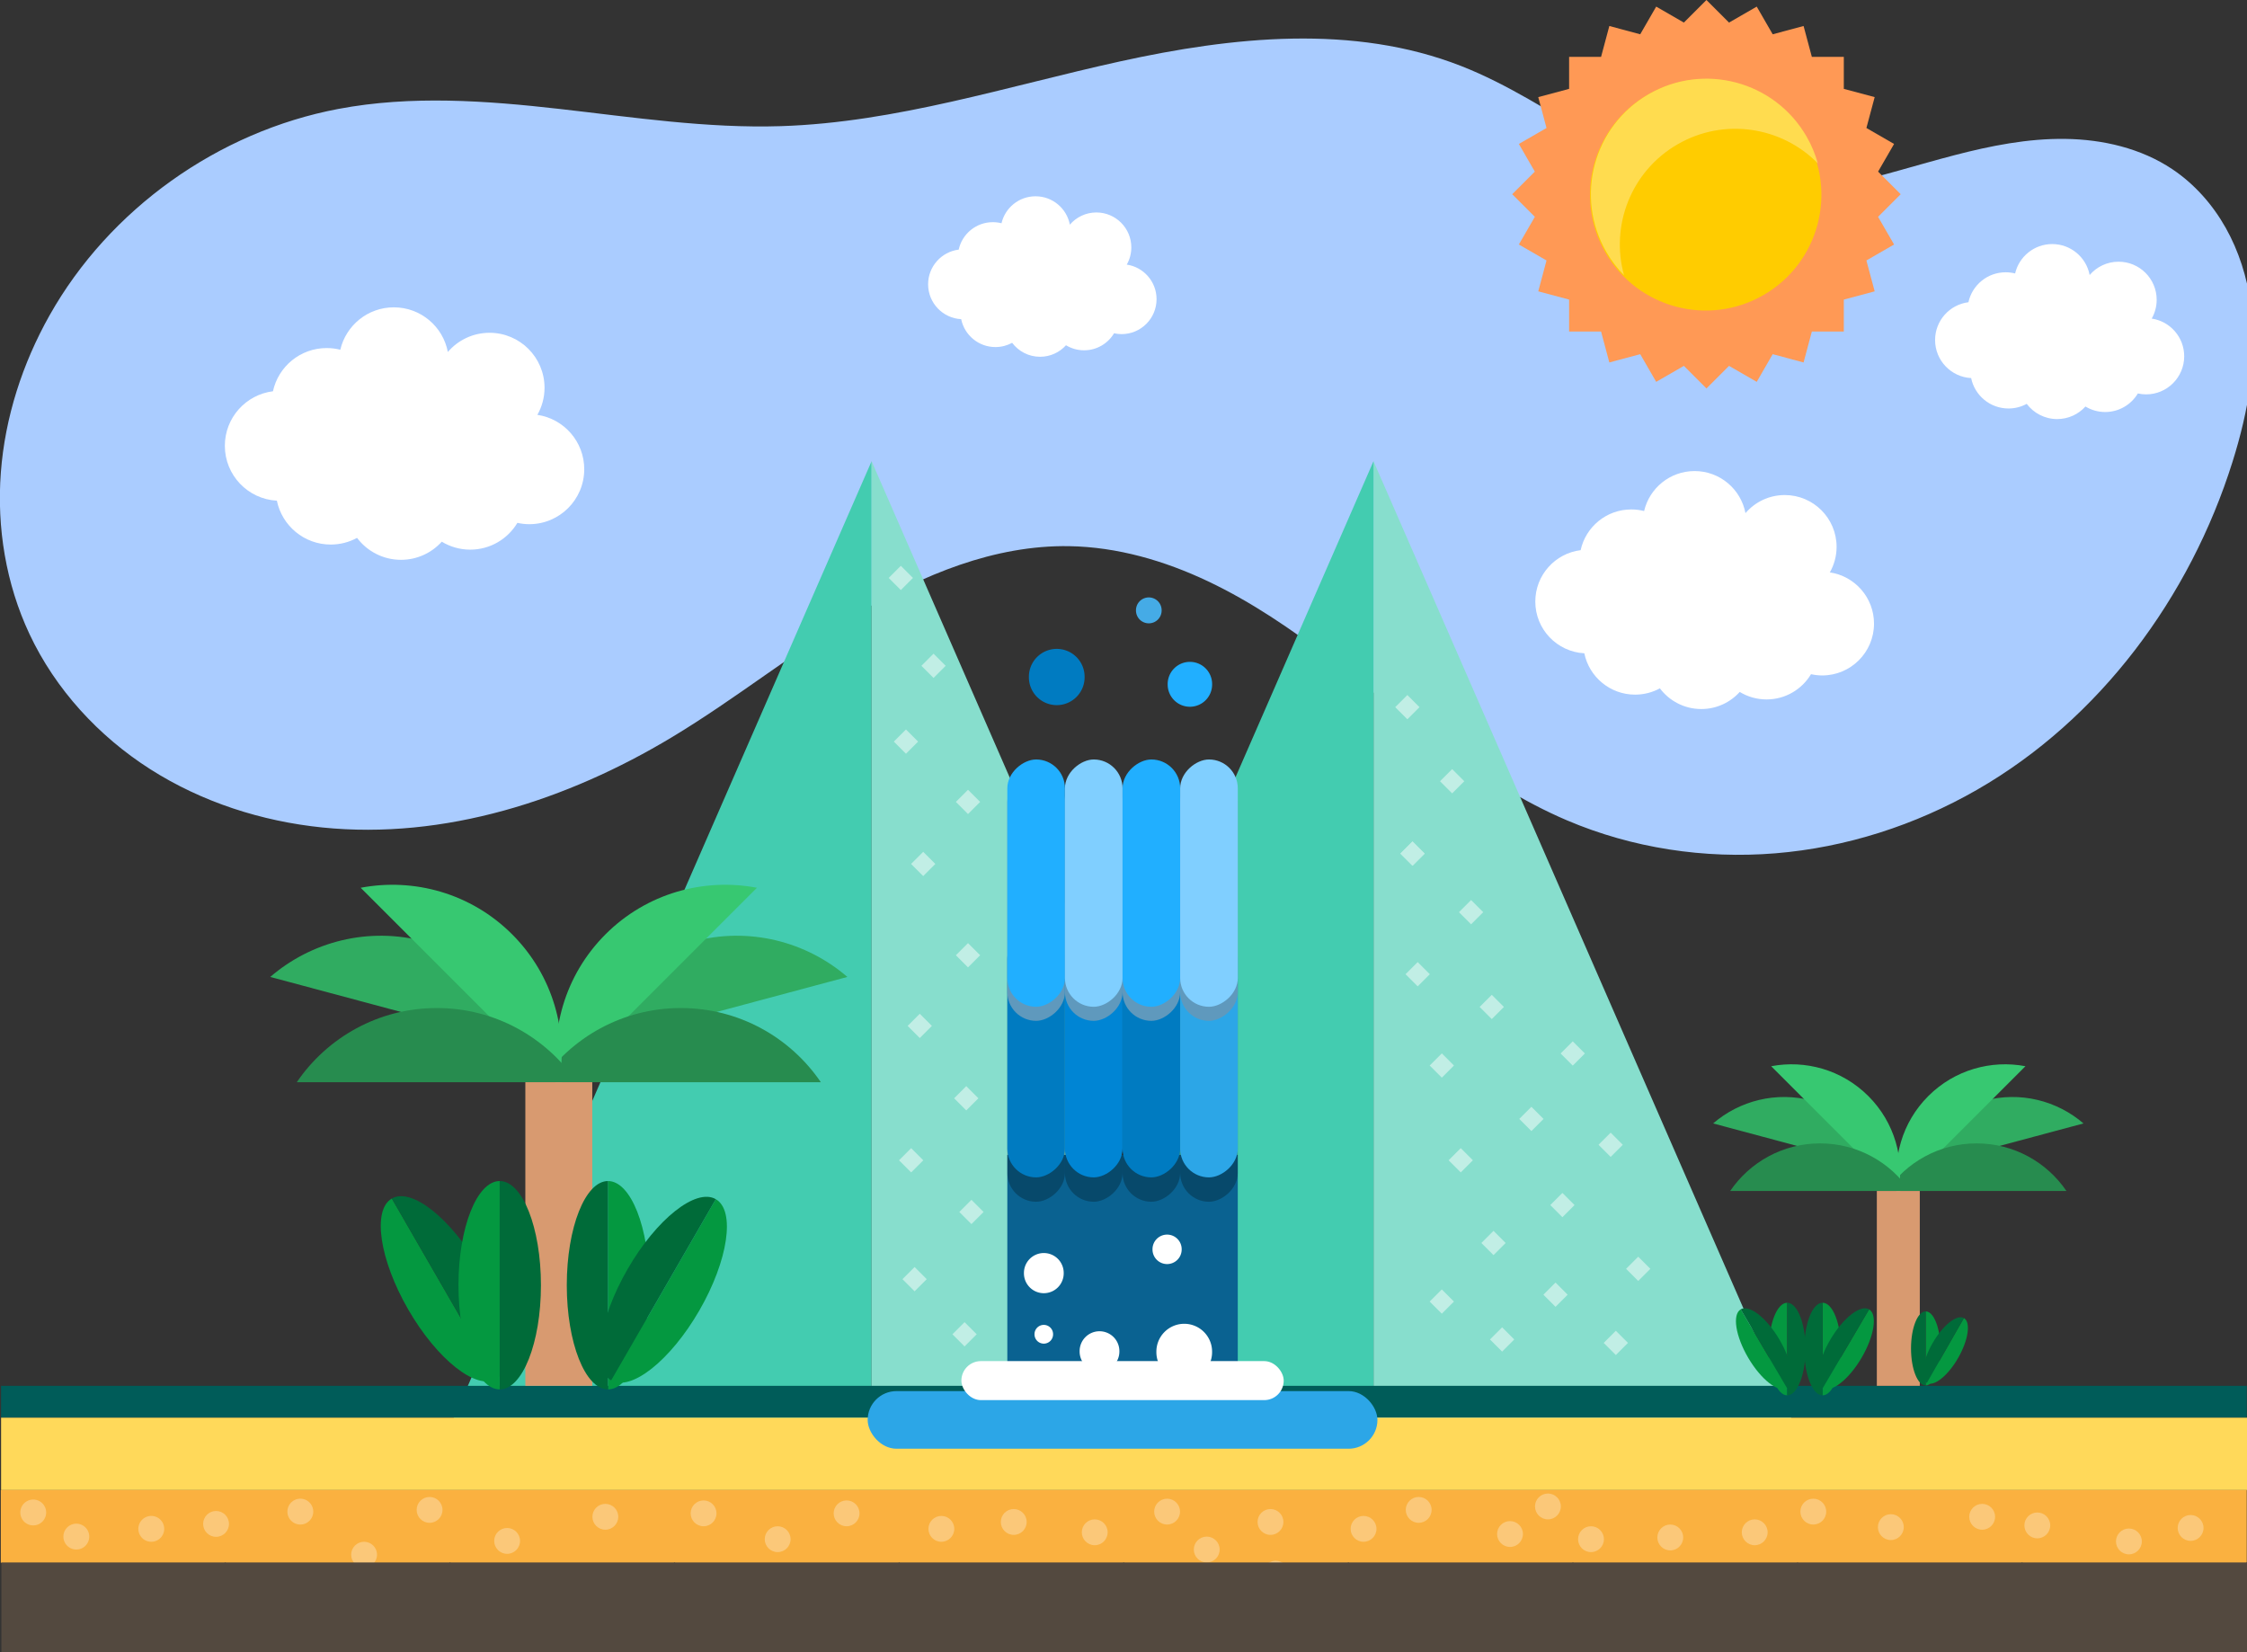 <?xml version="1.0" encoding="UTF-8" standalone="no"?>
<!-- Created with Inkscape (http://www.inkscape.org/) -->

<svg
   xmlns:dc="http://purl.org/dc/elements/1.1/"
   xmlns:cc="http://creativecommons.org/ns#"
   xmlns:rdf="http://www.w3.org/1999/02/22-rdf-syntax-ns#"
   xmlns:svg="http://www.w3.org/2000/svg"
   xmlns="http://www.w3.org/2000/svg"
   xmlns:sodipodi="http://sodipodi.sourceforge.net/DTD/sodipodi-0.dtd"
   xmlns:inkscape="http://www.inkscape.org/namespaces/inkscape"
   width="651.989"
   height="479.358"
   id="svg2"
   version="1.1"
   inkscape:version="0.48.5 r10040"
   sodipodi:docname="Waterfall.svg">
  <rect width="100%" height="100%" fill="#333333" stroke="none"/>
  <defs
     id="defs4">
    <inkscape:path-effect
       effect="spiro"
       id="path-effect3975"
       is_visible="true" />
    <inkscape:path-effect
       effect="spiro"
       id="path-effect3971"
       is_visible="true" />
    <inkscape:path-effect
       effect="spiro"
       id="path-effect3967"
       is_visible="true" />
    <inkscape:path-effect
       effect="spiro"
       id="path-effect3963"
       is_visible="true" />
    <inkscape:path-effect
       effect="spiro"
       id="path-effect3959"
       is_visible="true" />
    <inkscape:path-effect
       effect="spiro"
       id="path-effect3187"
       is_visible="true" />
    <inkscape:path-effect
       effect="spiro"
       id="path-effect3177"
       is_visible="true" />
    <inkscape:path-effect
       effect="spiro"
       id="path-effect3173"
       is_visible="true" />
    <inkscape:path-effect
       effect="spiro"
       id="path-effect3169"
       is_visible="true" />
    <inkscape:path-effect
       effect="spiro"
       id="path-effect4765"
       is_visible="true" />
    <inkscape:path-effect
       effect="spiro"
       id="path-effect4253"
       is_visible="true" />
  </defs>
  <sodipodi:namedview
     id="base"
     pagecolor="#ffffff"
     bordercolor="#666666"
     borderopacity="1.0"
     inkscape:pageopacity="0.0"
     inkscape:pageshadow="2"
     inkscape:zoom="1"
     inkscape:cx="327.80032"
     inkscape:cy="202.06358"
     inkscape:document-units="px"
     inkscape:current-layer="layer1"
     showgrid="false"
     inkscape:window-width="1920"
     inkscape:window-height="1017"
     inkscape:window-x="-8"
     inkscape:window-y="-8"
     inkscape:window-maximized="1"
     showborder="true"
     inkscape:snap-bbox="true"
     inkscape:bbox-nodes="true"
     inkscape:snap-global="false"
     inkscape:bbox-paths="true"
     inkscape:snap-center="true"
     fit-margin-top="0"
     fit-margin-left="0"
     fit-margin-right="0"
     fit-margin-bottom="0" />
  <g
     inkscape:label="Layer 1"
     inkscape:groupmode="layer"
     id="layer1"
     transform="translate(378.145,-99.004)">
    <path
       style="fill:#aaccff;stroke:none"
       d="m -279.981,130.611 c 21.119,-3.993 42.873,-2.415 64.23,0.005 21.357,2.42 42.739,5.674 64.221,4.989 33.437,-1.067 65.728,-11.603 98.401,-18.787 32.674,-7.184 67.709,-10.869 98.869,1.307 13.607,5.317 25.892,13.448 38.534,20.766 12.643,7.319 26.054,13.972 40.54,15.858 21.622,2.815 42.958,-5.193 64.058,-10.691 10.55,-2.749 21.357,-4.9 32.258,-4.751 10.901,0.149 21.973,2.723 31.036,8.784 6.45,4.313 11.723,10.293 15.522,17.058 3.8,6.765 6.148,14.3 7.238,21.982 2.18,15.364 -0.634,31.056 -5.281,45.862 -12.336,39.299 -38.488,74.719 -74.215,95.217 -17.864,10.249 -37.936,16.721 -58.463,18.394 -20.527,1.673 -41.484,-1.494 -60.431,-9.565 -25.659,-10.93 -46.664,-30.184 -68.884,-47.04 -11.11,-8.428 -22.688,-16.355 -35.288,-22.328 -12.601,-5.973 -26.304,-9.959 -40.247,-10.192 -21.668,-0.361 -42.557,8.304 -61.152,19.433 -18.595,11.129 -35.562,24.81 -54.127,35.988 -30.437,18.326 -66.067,29.799 -101.413,26.209 -17.673,-1.795 -35.044,-7.384 -50.017,-16.943 -14.973,-9.559 -27.475,-23.149 -35.02,-39.231 -6.807,-14.51 -9.496,-30.845 -8.288,-46.828 1.207,-15.982 6.255,-31.597 14.115,-45.565 17.386,-30.898 48.966,-53.343 83.802,-59.93"
       id="path4251"
       inkscape:path-effect="#path-effect4253"
       inkscape:original-d="m -279.9806,130.61082 c 41.04814,-12.29298 71.57942,4.9942 128.45102,4.9942 61.203246,0 137.206899,-34.64077 197.270699,-17.47969 29.64778,8.4708 51.968046,25.78142 79.074751,36.6241 40.48891,16.19556 89.23469,-32.07045 127.35197,-6.65893 90.85318,60.56879 6.58757,61.68029 17.47969,84.90131 48.31678,103.00705 -136.50734,109.6061 -193.108876,104.04573 -43.406179,-4.8229 -95.851847,-68.13192 -144.41951,-79.55962 -36.893924,-8.68092 -85.465134,40.51427 -115.278624,55.42101 -46.52933,23.26468 -145.60347,0.66969 -186.44994,-29.96517 -76.33903,-57.25426 -0.0559,-68.86283 5.82656,-92.3926 8.44215,-33.76858 50.90369,-50.07797 83.80226,-59.93034 z"
       inkscape:connector-curvature="0"
       sodipodi:nodetypes="sssssscsssss"
       inkscape:export-filename="C:\Users\Brayan\Desktop\asdf.png"
       inkscape:export-xdpi="176.19"
       inkscape:export-ydpi="176.19" />
    <path
       id="path4782"
       d="m -125.24,232.817 0,278.313 -121.525,0 121.525,-278.313 z"
       style="fill:#43ccb0;fill-opacity:1;stroke:none"
       inkscape:connector-curvature="0"
       inkscape:export-filename="C:\Users\Brayan\Desktop\asdf.png"
       inkscape:export-xdpi="176.19"
       inkscape:export-ydpi="176.19" />
    <path
       id="path4784"
       d="m -125.248,232.812 66.344,151.938 0,126.375 -66.344,0 0,-278.312 z"
       style="fill:#87decd;fill-opacity:1;stroke:none"
       inkscape:connector-curvature="0"
       inkscape:export-filename="C:\Users\Brayan\Desktop\asdf.png"
       inkscape:export-xdpi="176.19"
       inkscape:export-ydpi="176.19" />
    <g
       id="g4822"
       inkscape:export-filename="C:\Users\Brayan\Desktop\asdf.png"
       inkscape:export-xdpi="176.19"
       inkscape:export-ydpi="176.19">
      <path
         id="path4175"
         d="m 20.389,232.817 0,278.313 121.525,0 -121.525,-278.313 z"
         style="fill:#87decd;fill-opacity:1;stroke:none"
         inkscape:connector-curvature="0" />
      <path
         id="path4730"
         d="m 20.397,232.812 -66.344,151.938 0,126.375 66.344,0 0,-278.312 z"
         style="fill:#43ccb0;fill-opacity:1;stroke:none"
         inkscape:connector-curvature="0" />
    </g>
    <rect
       style="fill:#005c59;fill-opacity:1;stroke:none"
       id="rect3903"
       width="651.607"
       height="9.25"
       x="-377.832"
       y="501.112"
       inkscape:export-filename="C:\Users\Brayan\Desktop\asdf.png"
       inkscape:export-xdpi="176.19"
       inkscape:export-ydpi="176.19" />
    <rect
       style="fill:#ffd95a;fill-opacity:1;stroke:none"
       id="rect3764"
       width="651.96"
       height="21"
       x="-377.832"
       y="510.362"
       inkscape:export-filename="C:\Users\Brayan\Desktop\asdf.png"
       inkscape:export-xdpi="176.19"
       inkscape:export-ydpi="176.19" />
    <rect
       style="fill:#0a6291;fill-opacity:1;stroke:none"
       id="rect3822"
       width="66.87"
       height="74.965"
       x="-85.86"
       y="434.104"
       inkscape:export-filename="C:\Users\Brayan\Desktop\asdf.png"
       inkscape:export-xdpi="176"
       inkscape:export-ydpi="176" />
    <rect
       style="fill:#2ca6e7;fill-opacity:1;stroke:none"
       id="rect3792"
       width="147.913"
       height="16.717"
       x="-126.382"
       y="502.645"
       ry="8.359"
       inkscape:export-filename="C:\Users\Brayan\Desktop\asdf.png"
       inkscape:export-xdpi="176"
       inkscape:export-ydpi="176" />
    <rect
       transform="matrix(0,1,-1,0,0,0)"
       style="opacity:0.261;fill:#000000;fill-opacity:1;stroke:none"
       id="rect3826"
       width="71.757"
       height="16.717"
       x="375.947"
       y="69.143"
       ry="8.359"
       inkscape:export-filename="C:\Users\Brayan\Desktop\asdf.png"
       inkscape:export-xdpi="176"
       inkscape:export-ydpi="176" />
    <rect
       ry="8.359"
       y="52.426"
       x="375.947"
       height="16.717"
       width="71.757"
       id="rect3828"
       style="opacity:0.261;fill:#000000;fill-opacity:1;stroke:none"
       transform="matrix(0,1,-1,0,0,0)"
       inkscape:export-filename="C:\Users\Brayan\Desktop\asdf.png"
       inkscape:export-xdpi="176"
       inkscape:export-ydpi="176" />
    <rect
       transform="matrix(0,1,-1,0,0,0)"
       style="opacity:0.261;fill:#000000;fill-opacity:1;stroke:none"
       id="rect3830"
       width="71.757"
       height="16.717"
       x="375.947"
       y="35.708"
       ry="8.359"
       inkscape:export-filename="C:\Users\Brayan\Desktop\asdf.png"
       inkscape:export-xdpi="176"
       inkscape:export-ydpi="176" />
    <rect
       ry="8.359"
       y="18.991"
       x="375.947"
       height="16.717"
       width="71.757"
       id="rect3832"
       style="opacity:0.261;fill:#000000;fill-opacity:1;stroke:none"
       transform="matrix(0,1,-1,0,0,0)"
       inkscape:export-filename="C:\Users\Brayan\Desktop\asdf.png"
       inkscape:export-xdpi="176"
       inkscape:export-ydpi="176" />
    <rect
       ry="8.359"
       y="69.143"
       x="368.875"
       height="16.717"
       width="71.757"
       id="rect3794"
       style="fill:#007bc1;fill-opacity:1;stroke:none"
       transform="matrix(0,1,-1,0,0,0)"
       inkscape:export-filename="C:\Users\Brayan\Desktop\asdf.png"
       inkscape:export-xdpi="176"
       inkscape:export-ydpi="176" />
    <rect
       transform="matrix(0,1,-1,0,0,0)"
       style="fill:#0085d4;fill-opacity:1;stroke:none"
       id="rect3796"
       width="71.757"
       height="16.717"
       x="368.875"
       y="52.426"
       ry="8.359"
       inkscape:export-filename="C:\Users\Brayan\Desktop\asdf.png"
       inkscape:export-xdpi="176"
       inkscape:export-ydpi="176" />
    <rect
       ry="8.359"
       y="35.708"
       x="368.875"
       height="16.717"
       width="71.757"
       id="rect3798"
       style="fill:#007bc1;fill-opacity:1;stroke:none"
       transform="matrix(0,1,-1,0,0,0)"
       inkscape:export-filename="C:\Users\Brayan\Desktop\asdf.png"
       inkscape:export-xdpi="176"
       inkscape:export-ydpi="176" />
    <rect
       transform="matrix(0,1,-1,0,0,0)"
       style="fill:#2ca6e7;fill-opacity:1;stroke:none"
       id="rect3800"
       width="71.757"
       height="16.717"
       x="368.875"
       y="18.991"
       ry="8.359"
       inkscape:export-filename="C:\Users\Brayan\Desktop\asdf.png"
       inkscape:export-xdpi="176"
       inkscape:export-ydpi="176" />
    <rect
       ry="8.359"
       y="69.143"
       x="323.453"
       height="16.717"
       width="71.757"
       id="rect3842"
       style="fill:#5f99bd;fill-opacity:1;stroke:none"
       transform="matrix(0,1,-1,0,0,0)"
       inkscape:export-filename="C:\Users\Brayan\Desktop\asdf.png"
       inkscape:export-xdpi="176"
       inkscape:export-ydpi="176" />
    <rect
       transform="matrix(0,1,-1,0,0,0)"
       style="fill:#5f99bd;fill-opacity:1;stroke:none"
       id="rect3844"
       width="71.757"
       height="16.717"
       x="323.453"
       y="52.426"
       ry="8.359"
       inkscape:export-filename="C:\Users\Brayan\Desktop\asdf.png"
       inkscape:export-xdpi="176"
       inkscape:export-ydpi="176" />
    <rect
       ry="8.359"
       y="35.708"
       x="323.453"
       height="16.717"
       width="71.757"
       id="rect3846"
       style="fill:#5f99bd;fill-opacity:1;stroke:none"
       transform="matrix(0,1,-1,0,0,0)"
       inkscape:export-filename="C:\Users\Brayan\Desktop\asdf.png"
       inkscape:export-xdpi="176"
       inkscape:export-ydpi="176" />
    <rect
       transform="matrix(0,1,-1,0,0,0)"
       style="fill:#5f99bd;fill-opacity:1;stroke:none"
       id="rect3848"
       width="71.757"
       height="16.717"
       x="323.453"
       y="18.991"
       ry="8.359"
       inkscape:export-filename="C:\Users\Brayan\Desktop\asdf.png"
       inkscape:export-xdpi="176"
       inkscape:export-ydpi="176" />
    <rect
       transform="matrix(0,1,-1,0,0,0)"
       style="fill:#21afff;fill-opacity:1;stroke:none"
       id="rect3810"
       width="71.757"
       height="16.717"
       x="319.373"
       y="69.143"
       ry="8.359"
       inkscape:export-filename="C:\Users\Brayan\Desktop\asdf.png"
       inkscape:export-xdpi="176"
       inkscape:export-ydpi="176" />
    <rect
       ry="8.359"
       y="52.426"
       x="319.373"
       height="16.717"
       width="71.757"
       id="rect3812"
       style="fill:#80cfff;fill-opacity:1;stroke:none"
       transform="matrix(0,1,-1,0,0,0)"
       inkscape:export-filename="C:\Users\Brayan\Desktop\asdf.png"
       inkscape:export-xdpi="176"
       inkscape:export-ydpi="176" />
    <rect
       transform="matrix(0,1,-1,0,0,0)"
       style="fill:#21afff;fill-opacity:1;stroke:none"
       id="rect3814"
       width="71.757"
       height="16.717"
       x="319.373"
       y="35.708"
       ry="8.359"
       inkscape:export-filename="C:\Users\Brayan\Desktop\asdf.png"
       inkscape:export-xdpi="176"
       inkscape:export-ydpi="176" />
    <rect
       ry="8.359"
       y="18.991"
       x="319.373"
       height="16.717"
       width="71.757"
       id="rect3816"
       style="fill:#80cfff;fill-opacity:1;stroke:none"
       transform="matrix(0,1,-1,0,0,0)"
       inkscape:export-filename="C:\Users\Brayan\Desktop\asdf.png"
       inkscape:export-xdpi="176"
       inkscape:export-ydpi="176" />
    <rect
       y="493.941"
       x="-99.188"
       height="11.321"
       width="93.524"
       id="rect3850"
       style="fill:#ffffff;fill-opacity:1;stroke:none"
       ry="5.66"
       inkscape:export-filename="C:\Users\Brayan\Desktop\asdf.png"
       inkscape:export-xdpi="176"
       inkscape:export-ydpi="176" />
    <path
       sodipodi:type="arc"
       style="fill:#ffffff;fill-opacity:1;stroke:none"
       id="path3854"
       sodipodi:cx="-78.488853"
       sodipodi:cy="416.67319"
       sodipodi:rx="10.606602"
       sodipodi:ry="10.606602"
       d="m -67.882,416.673 a 10.607,10.607 0 1 1 -21.213,0 10.607,10.607 0 1 1 21.213,0 z"
       transform="matrix(0.544,0,0,0.544,-32.571,241.74)"
       inkscape:export-filename="C:\Users\Brayan\Desktop\asdf.png"
       inkscape:export-xdpi="176"
       inkscape:export-ydpi="176" />
    <path
       d="m -67.882,416.673 a 10.607,10.607 0 1 1 -21.213,0 10.607,10.607 0 1 1 21.213,0 z"
       sodipodi:ry="10.606602"
       sodipodi:rx="10.606602"
       sodipodi:cy="416.67319"
       sodipodi:cx="-78.488853"
       id="path3856"
       style="fill:#ffffff;fill-opacity:1;stroke:none"
       sodipodi:type="arc"
       transform="matrix(0.399,0,0,0.399,-8.184,295.258)"
       inkscape:export-filename="C:\Users\Brayan\Desktop\asdf.png"
       inkscape:export-xdpi="176"
       inkscape:export-ydpi="176" />
    <path
       d="m -67.882,416.673 a 10.607,10.607 0 1 1 -21.213,0 10.607,10.607 0 1 1 21.213,0 z"
       sodipodi:ry="10.606602"
       sodipodi:rx="10.606602"
       sodipodi:cy="416.67319"
       sodipodi:cx="-78.488853"
       id="path3858"
       style="fill:#ffffff;fill-opacity:1;stroke:none"
       sodipodi:type="arc"
       transform="matrix(0.254,0,0,0.254,-55.342,380.318)"
       inkscape:export-filename="C:\Users\Brayan\Desktop\asdf.png"
       inkscape:export-xdpi="176"
       inkscape:export-ydpi="176" />
    <path
       d="m -67.882,416.673 a 10.607,10.607 0 1 1 -21.213,0 10.607,10.607 0 1 1 21.213,0 z"
       sodipodi:ry="10.606602"
       sodipodi:rx="10.606602"
       sodipodi:cy="416.67319"
       sodipodi:cx="-78.488853"
       id="path3860"
       style="fill:#ffffff;fill-opacity:1;stroke:none"
       sodipodi:type="arc"
       transform="matrix(0.544,0,0,0.544,-16.415,264.434)"
       inkscape:export-filename="C:\Users\Brayan\Desktop\asdf.png"
       inkscape:export-xdpi="176"
       inkscape:export-ydpi="176" />
    <path
       transform="matrix(0.762,0,0,0.762,25.28,173.77)"
       sodipodi:type="arc"
       style="fill:#ffffff;fill-opacity:1;stroke:none"
       id="path3862"
       sodipodi:cx="-78.488853"
       sodipodi:cy="416.67319"
       sodipodi:rx="10.606602"
       sodipodi:ry="10.606602"
       d="m -67.882,416.673 a 10.607,10.607 0 1 1 -21.213,0 10.607,10.607 0 1 1 21.213,0 z"
       inkscape:export-filename="C:\Users\Brayan\Desktop\asdf.png"
       inkscape:export-xdpi="176"
       inkscape:export-ydpi="176" />
    <path
       d="m -67.882,416.673 a 10.607,10.607 0 1 1 -21.213,0 10.607,10.607 0 1 1 21.213,0 z"
       sodipodi:ry="10.606602"
       sodipodi:rx="10.606602"
       sodipodi:cy="416.67319"
       sodipodi:cx="-78.488853"
       id="path3864"
       style="fill:#007bc1;fill-opacity:1;stroke:none"
       sodipodi:type="arc"
       transform="matrix(0.762,0,0,0.762,-11.71,-22.06)"
       inkscape:export-filename="C:\Users\Brayan\Desktop\asdf.png"
       inkscape:export-xdpi="176"
       inkscape:export-ydpi="176" />
    <path
       transform="matrix(0.351,0,0,0.351,-17.258,129.858)"
       sodipodi:type="arc"
       style="fill:#46b2f1;fill-opacity:0.941;stroke:none"
       id="path3866"
       sodipodi:cx="-78.488853"
       sodipodi:cy="416.67319"
       sodipodi:rx="10.606602"
       sodipodi:ry="10.606602"
       d="m -67.882,416.673 a 10.607,10.607 0 1 1 -21.213,0 10.607,10.607 0 1 1 21.213,0 z"
       inkscape:export-filename="C:\Users\Brayan\Desktop\asdf.png"
       inkscape:export-xdpi="176"
       inkscape:export-ydpi="176" />
    <path
       transform="matrix(0.608,0,0,0.608,14.836,44.225)"
       sodipodi:type="arc"
       style="fill:#21afff;fill-opacity:1;stroke:none"
       id="path3868"
       sodipodi:cx="-78.488853"
       sodipodi:cy="416.67319"
       sodipodi:rx="10.606602"
       sodipodi:ry="10.606602"
       d="m -67.882,416.673 a 10.607,10.607 0 1 1 -21.213,0 10.607,10.607 0 1 1 21.213,0 z"
       inkscape:export-filename="C:\Users\Brayan\Desktop\asdf.png"
       inkscape:export-xdpi="176"
       inkscape:export-ydpi="176" />
    <path
       style="fill:#fab140;fill-opacity:1;stroke:none"
       d="m -377.918,531.375 0,21 32.575,21 32.575,-21 32.614,21 32.575,-21 32.575,21 32.575,-21 32.614,21 32.575,-21 32.575,21 32.575,-21 32.614,21 32.575,-21 32.575,21 32.575,-21 32.614,21 32.575,-21 32.575,21 32.575,-21 32.614,21 32.575,-21 0,-21 -651.7,0 z"
       id="rect3766"
       inkscape:connector-curvature="0"
       inkscape:export-filename="C:\Users\Brayan\Desktop\asdf.png"
       inkscape:export-xdpi="176.19"
       inkscape:export-ydpi="176.19" />
    <path
       sodipodi:type="arc"
       style="fill:#fbc879;fill-opacity:1;stroke:none"
       id="path3908"
       sodipodi:cx="-278"
       sodipodi:cy="538.61218"
       sodipodi:rx="6.25"
       sodipodi:ry="6.25"
       d="m -271.75,538.612 a 6.25,6.25 0 1 1 -12.5,0 6.25,6.25 0 1 1 12.5,0 z"
       transform="matrix(0.6,0,0,0.6,-124.2,214.445)"
       inkscape:export-filename="C:\Users\Brayan\Desktop\asdf.png"
       inkscape:export-xdpi="176.19"
       inkscape:export-ydpi="176.19" />
    <path
       transform="matrix(0.6,0,0,0.6,-105.7,226.945)"
       d="m -271.75,538.612 c 0,3.452 -2.798,6.25 -6.25,6.25 -3.452,0 -6.25,-2.798 -6.25,-6.25 0,-3.452 2.798,-6.25 6.25,-6.25 3.452,0 6.25,2.798 6.25,6.25 z"
       sodipodi:ry="6.25"
       sodipodi:rx="6.25"
       sodipodi:cy="538.61218"
       sodipodi:cx="-278"
       id="path3910"
       style="fill:#fbc879;fill-opacity:1;stroke:none"
       sodipodi:type="arc"
       inkscape:export-filename="C:\Users\Brayan\Desktop\asdf.png"
       inkscape:export-xdpi="176.19"
       inkscape:export-ydpi="176.19" />
    <path
       sodipodi:type="arc"
       style="fill:#fbc879;fill-opacity:1;stroke:none"
       id="path3912"
       sodipodi:cx="-278"
       sodipodi:cy="538.61218"
       sodipodi:rx="6.25"
       sodipodi:ry="6.25"
       d="m -271.75,538.612 c 0,3.452 -2.798,6.25 -6.25,6.25 -3.452,0 -6.25,-2.798 -6.25,-6.25 0,-3.452 2.798,-6.25 6.25,-6.25 3.452,0 6.25,2.798 6.25,6.25 z"
       transform="matrix(0.6,0,0,0.6,-86.7,213.945)"
       inkscape:export-filename="C:\Users\Brayan\Desktop\asdf.png"
       inkscape:export-xdpi="176.19"
       inkscape:export-ydpi="176.19" />
    <path
       transform="matrix(0.6,0,0,0.6,-64.2,222.945)"
       d="m -271.75,538.612 c 0,3.452 -2.798,6.25 -6.25,6.25 -3.452,0 -6.25,-2.798 -6.25,-6.25 0,-3.452 2.798,-6.25 6.25,-6.25 3.452,0 6.25,2.798 6.25,6.25 z"
       sodipodi:ry="6.25"
       sodipodi:rx="6.25"
       sodipodi:cy="538.61218"
       sodipodi:cx="-278"
       id="path3914"
       style="fill:#fbc879;fill-opacity:1;stroke:none"
       sodipodi:type="arc"
       inkscape:export-filename="C:\Users\Brayan\Desktop\asdf.png"
       inkscape:export-xdpi="176.19"
       inkscape:export-ydpi="176.19" />
    <path
       sodipodi:type="arc"
       style="fill:#fbc879;fill-opacity:1;stroke:none"
       id="path3916"
       sodipodi:cx="-278"
       sodipodi:cy="538.61218"
       sodipodi:rx="6.25"
       sodipodi:ry="6.25"
       d="m -271.75,538.612 c 0,3.452 -2.798,6.25 -6.25,6.25 -3.452,0 -6.25,-2.798 -6.25,-6.25 0,-3.452 2.798,-6.25 6.25,-6.25 3.452,0 6.25,2.798 6.25,6.25 z"
       transform="matrix(0.6,0,0,0.6,-35.7,215.945)"
       inkscape:export-filename="C:\Users\Brayan\Desktop\asdf.png"
       inkscape:export-xdpi="176.19"
       inkscape:export-ydpi="176.19" />
    <path
       transform="matrix(0.6,0,0,0.6,-7.2,214.945)"
       d="m -271.75,538.612 c 0,3.452 -2.798,6.25 -6.25,6.25 -3.452,0 -6.25,-2.798 -6.25,-6.25 0,-3.452 2.798,-6.25 6.25,-6.25 3.452,0 6.25,2.798 6.25,6.25 z"
       sodipodi:ry="6.25"
       sodipodi:rx="6.25"
       sodipodi:cy="538.61218"
       sodipodi:cx="-278"
       id="path3922"
       style="fill:#fbc879;fill-opacity:1;stroke:none"
       sodipodi:type="arc"
       inkscape:export-filename="C:\Users\Brayan\Desktop\asdf.png"
       inkscape:export-xdpi="176.19"
       inkscape:export-ydpi="176.19" />
    <path
       sodipodi:type="arc"
       style="fill:#fbc879;fill-opacity:1;stroke:none"
       id="path3924"
       sodipodi:cx="-278"
       sodipodi:cy="538.61218"
       sodipodi:rx="6.25"
       sodipodi:ry="6.25"
       d="m -271.75,538.612 c 0,3.452 -2.798,6.25 -6.25,6.25 -3.452,0 -6.25,-2.798 -6.25,-6.25 0,-3.452 2.798,-6.25 6.25,-6.25 3.452,0 6.25,2.798 6.25,6.25 z"
       transform="matrix(0.6,0,0,0.6,14.3,222.445)"
       inkscape:export-filename="C:\Users\Brayan\Desktop\asdf.png"
       inkscape:export-xdpi="176.19"
       inkscape:export-ydpi="176.19" />
    <path
       transform="matrix(0.6,0,0,0.6,34.3,214.945)"
       d="m -271.75,538.612 c 0,3.452 -2.798,6.25 -6.25,6.25 -3.452,0 -6.25,-2.798 -6.25,-6.25 0,-3.452 2.798,-6.25 6.25,-6.25 3.452,0 6.25,2.798 6.25,6.25 z"
       sodipodi:ry="6.25"
       sodipodi:rx="6.25"
       sodipodi:cy="538.61218"
       sodipodi:cx="-278"
       id="path3926"
       style="fill:#fbc879;fill-opacity:1;stroke:none"
       sodipodi:type="arc"
       inkscape:export-filename="C:\Users\Brayan\Desktop\asdf.png"
       inkscape:export-xdpi="176.19"
       inkscape:export-ydpi="176.19" />
    <path
       sodipodi:type="arc"
       style="fill:#fbc879;fill-opacity:1;stroke:none"
       id="path3928"
       sodipodi:cx="-278"
       sodipodi:cy="538.61218"
       sodipodi:rx="6.25"
       sodipodi:ry="6.25"
       d="m -271.75,538.612 c 0,3.452 -2.798,6.25 -6.25,6.25 -3.452,0 -6.25,-2.798 -6.25,-6.25 0,-3.452 2.798,-6.25 6.25,-6.25 3.452,0 6.25,2.798 6.25,6.25 z"
       transform="matrix(0.6,0,0,0.6,-148.654,218.01)"
       inkscape:export-filename="C:\Users\Brayan\Desktop\asdf.png"
       inkscape:export-xdpi="176.19"
       inkscape:export-ydpi="176.19" />
    <path
       transform="matrix(0.6,0,0,0.6,61.8,219.445)"
       d="m -271.75,538.612 c 0,3.452 -2.798,6.25 -6.25,6.25 -3.452,0 -6.25,-2.798 -6.25,-6.25 0,-3.452 2.798,-6.25 6.25,-6.25 3.452,0 6.25,2.798 6.25,6.25 z"
       sodipodi:ry="6.25"
       sodipodi:rx="6.25"
       sodipodi:cy="538.61218"
       sodipodi:cx="-278"
       id="path3930"
       style="fill:#fbc879;fill-opacity:1;stroke:none"
       sodipodi:type="arc"
       inkscape:export-filename="C:\Users\Brayan\Desktop\asdf.png"
       inkscape:export-xdpi="176.19"
       inkscape:export-ydpi="176.19" />
    <path
       transform="matrix(0.6,0,0,0.6,82.8,217.445)"
       d="m -271.75,538.612 c 0,3.452 -2.798,6.25 -6.25,6.25 -3.452,0 -6.25,-2.798 -6.25,-6.25 0,-3.452 2.798,-6.25 6.25,-6.25 3.452,0 6.25,2.798 6.25,6.25 z"
       sodipodi:ry="6.25"
       sodipodi:rx="6.25"
       sodipodi:cy="538.61218"
       sodipodi:cx="-278"
       id="path3934"
       style="fill:#fbc879;fill-opacity:1;stroke:none"
       sodipodi:type="arc"
       inkscape:export-filename="C:\Users\Brayan\Desktop\asdf.png"
       inkscape:export-xdpi="176.19"
       inkscape:export-ydpi="176.19" />
    <path
       sodipodi:type="arc"
       style="fill:#fbc879;fill-opacity:1;stroke:none"
       id="path3936"
       sodipodi:cx="-278"
       sodipodi:cy="538.61218"
       sodipodi:rx="6.25"
       sodipodi:ry="6.25"
       d="m -271.75,538.612 c 0,3.452 -2.798,6.25 -6.25,6.25 -3.452,0 -6.25,-2.798 -6.25,-6.25 0,-3.452 2.798,-6.25 6.25,-6.25 3.452,0 6.25,2.798 6.25,6.25 z"
       transform="matrix(0.6,0,0,0.6,106.3,220.445)"
       inkscape:export-filename="C:\Users\Brayan\Desktop\asdf.png"
       inkscape:export-xdpi="176.19"
       inkscape:export-ydpi="176.19" />
    <path
       transform="matrix(0.6,0,0,0.6,127.3,214.445)"
       d="m -271.75,538.612 c 0,3.452 -2.798,6.25 -6.25,6.25 -3.452,0 -6.25,-2.798 -6.25,-6.25 0,-3.452 2.798,-6.25 6.25,-6.25 3.452,0 6.25,2.798 6.25,6.25 z"
       sodipodi:ry="6.25"
       sodipodi:rx="6.25"
       sodipodi:cy="538.61218"
       sodipodi:cx="-278"
       id="path3938"
       style="fill:#fbc879;fill-opacity:1;stroke:none"
       sodipodi:type="arc"
       inkscape:export-filename="C:\Users\Brayan\Desktop\asdf.png"
       inkscape:export-xdpi="176.19"
       inkscape:export-ydpi="176.19" />
    <path
       sodipodi:type="arc"
       style="fill:#fbc879;fill-opacity:1;stroke:none"
       id="path3940"
       sodipodi:cx="-278"
       sodipodi:cy="538.61218"
       sodipodi:rx="6.25"
       sodipodi:ry="6.25"
       d="m -271.75,538.612 c 0,3.452 -2.798,6.25 -6.25,6.25 -3.452,0 -6.25,-2.798 -6.25,-6.25 0,-3.452 2.798,-6.25 6.25,-6.25 3.452,0 6.25,2.798 6.25,6.25 z"
       transform="matrix(0.6,0,0,0.6,138.8,225.445)"
       inkscape:export-filename="C:\Users\Brayan\Desktop\asdf.png"
       inkscape:export-xdpi="176.19"
       inkscape:export-ydpi="176.19" />
    <path
       transform="matrix(0.6,0,0,0.6,157.3,217.445)"
       d="m -271.75,538.612 c 0,3.452 -2.798,6.25 -6.25,6.25 -3.452,0 -6.25,-2.798 -6.25,-6.25 0,-3.452 2.798,-6.25 6.25,-6.25 3.452,0 6.25,2.798 6.25,6.25 z"
       sodipodi:ry="6.25"
       sodipodi:rx="6.25"
       sodipodi:cy="538.61218"
       sodipodi:cx="-278"
       id="path3942"
       style="fill:#fbc879;fill-opacity:1;stroke:none"
       sodipodi:type="arc"
       inkscape:export-filename="C:\Users\Brayan\Desktop\asdf.png"
       inkscape:export-xdpi="176.19"
       inkscape:export-ydpi="176.19" />
    <path
       sodipodi:type="arc"
       style="fill:#fbc879;fill-opacity:1;stroke:none"
       id="path3944"
       sodipodi:cx="-278"
       sodipodi:cy="538.61218"
       sodipodi:rx="6.25"
       sodipodi:ry="6.25"
       d="m -271.75,538.612 c 0,3.452 -2.798,6.25 -6.25,6.25 -3.452,0 -6.25,-2.798 -6.25,-6.25 0,-3.452 2.798,-6.25 6.25,-6.25 3.452,0 6.25,2.798 6.25,6.25 z"
       transform="matrix(0.6,0,0,0.6,184.3,219.445)"
       inkscape:export-filename="C:\Users\Brayan\Desktop\asdf.png"
       inkscape:export-xdpi="176.19"
       inkscape:export-ydpi="176.19" />
    <path
       transform="matrix(0.6,0,0,0.6,379.8,218.445)"
       d="m -271.75,538.612 c 0,3.452 -2.798,6.25 -6.25,6.25 -3.452,0 -6.25,-2.798 -6.25,-6.25 0,-3.452 2.798,-6.25 6.25,-6.25 3.452,0 6.25,2.798 6.25,6.25 z"
       sodipodi:ry="6.25"
       sodipodi:rx="6.25"
       sodipodi:cy="538.61218"
       sodipodi:cx="-278"
       id="path3946"
       style="fill:#fbc879;fill-opacity:1;stroke:none"
       sodipodi:type="arc"
       inkscape:export-filename="C:\Users\Brayan\Desktop\asdf.png"
       inkscape:export-xdpi="176.19"
       inkscape:export-ydpi="176.19" />
    <path
       transform="matrix(0.6,0,0,0.6,363.8,215.945)"
       d="m -271.75,538.612 c 0,3.452 -2.798,6.25 -6.25,6.25 -3.452,0 -6.25,-2.798 -6.25,-6.25 0,-3.452 2.798,-6.25 6.25,-6.25 3.452,0 6.25,2.798 6.25,6.25 z"
       sodipodi:ry="6.25"
       sodipodi:rx="6.25"
       sodipodi:cy="538.61218"
       sodipodi:cx="-278"
       id="path3950"
       style="fill:#fbc879;fill-opacity:1;stroke:none"
       sodipodi:type="arc"
       inkscape:export-filename="C:\Users\Brayan\Desktop\asdf.png"
       inkscape:export-xdpi="176.19"
       inkscape:export-ydpi="176.19" />
    <path
       sodipodi:type="arc"
       style="fill:#fbc879;fill-opacity:1;stroke:none"
       id="path3952"
       sodipodi:cx="-278"
       sodipodi:cy="538.61218"
       sodipodi:rx="6.25"
       sodipodi:ry="6.25"
       d="m -271.75,538.612 c 0,3.452 -2.798,6.25 -6.25,6.25 -3.452,0 -6.25,-2.798 -6.25,-6.25 0,-3.452 2.798,-6.25 6.25,-6.25 3.452,0 6.25,2.798 6.25,6.25 z"
       transform="matrix(0.6,0,0,0.6,424.28,219.181)"
       inkscape:export-filename="C:\Users\Brayan\Desktop\asdf.png"
       inkscape:export-xdpi="176.19"
       inkscape:export-ydpi="176.19" />
    <path
       transform="matrix(0.6,0,0,0.6,337.3,218.945)"
       d="m -271.75,538.612 c 0,3.452 -2.798,6.25 -6.25,6.25 -3.452,0 -6.25,-2.798 -6.25,-6.25 0,-3.452 2.798,-6.25 6.25,-6.25 3.452,0 6.25,2.798 6.25,6.25 z"
       sodipodi:ry="6.25"
       sodipodi:rx="6.25"
       sodipodi:cy="538.61218"
       sodipodi:cx="-278"
       id="path3954"
       style="fill:#fbc879;fill-opacity:1;stroke:none"
       sodipodi:type="arc"
       inkscape:export-filename="C:\Users\Brayan\Desktop\asdf.png"
       inkscape:export-xdpi="176.19"
       inkscape:export-ydpi="176.19" />
    <path
       sodipodi:type="arc"
       style="fill:#fbc879;fill-opacity:1;stroke:none"
       id="path3956"
       sodipodi:cx="-278"
       sodipodi:cy="538.61218"
       sodipodi:rx="6.25"
       sodipodi:ry="6.25"
       d="m -271.75,538.612 c 0,3.452 -2.798,6.25 -6.25,6.25 -3.452,0 -6.25,-2.798 -6.25,-6.25 0,-3.452 2.798,-6.25 6.25,-6.25 3.452,0 6.25,2.798 6.25,6.25 z"
       transform="matrix(0.6,0,0,0.6,314.8,214.445)"
       inkscape:export-filename="C:\Users\Brayan\Desktop\asdf.png"
       inkscape:export-xdpi="176.19"
       inkscape:export-ydpi="176.19" />
    <path
       transform="matrix(0.6,0,0,0.6,297.8,220.445)"
       d="m -271.75,538.612 c 0,3.452 -2.798,6.25 -6.25,6.25 -3.452,0 -6.25,-2.798 -6.25,-6.25 0,-3.452 2.798,-6.25 6.25,-6.25 3.452,0 6.25,2.798 6.25,6.25 z"
       sodipodi:ry="6.25"
       sodipodi:rx="6.25"
       sodipodi:cy="538.61218"
       sodipodi:cx="-278"
       id="path3958"
       style="fill:#fbc879;fill-opacity:1;stroke:none"
       sodipodi:type="arc"
       inkscape:export-filename="C:\Users\Brayan\Desktop\asdf.png"
       inkscape:export-xdpi="176.19"
       inkscape:export-ydpi="176.19" />
    <path
       sodipodi:type="arc"
       style="fill:#fbc879;fill-opacity:1;stroke:none"
       id="path3960"
       sodipodi:cx="-278"
       sodipodi:cy="538.61218"
       sodipodi:rx="6.25"
       sodipodi:ry="6.25"
       d="m -271.75,538.612 c 0,3.452 -2.798,6.25 -6.25,6.25 -3.452,0 -6.25,-2.798 -6.25,-6.25 0,-3.452 2.798,-6.25 6.25,-6.25 3.452,0 6.25,2.798 6.25,6.25 z"
       transform="matrix(0.6,0,0,0.6,406.378,223.096)"
       inkscape:export-filename="C:\Users\Brayan\Desktop\asdf.png"
       inkscape:export-xdpi="176.19"
       inkscape:export-ydpi="176.19" />
    <path
       transform="matrix(0.6,0,0,0.6,273.3,221.945)"
       d="m -271.75,538.612 c 0,3.452 -2.798,6.25 -6.25,6.25 -3.452,0 -6.25,-2.798 -6.25,-6.25 0,-3.452 2.798,-6.25 6.25,-6.25 3.452,0 6.25,2.798 6.25,6.25 z"
       sodipodi:ry="6.25"
       sodipodi:rx="6.25"
       sodipodi:cy="538.61218"
       sodipodi:cx="-278"
       id="path3962"
       style="fill:#fbc879;fill-opacity:1;stroke:none"
       sodipodi:type="arc"
       inkscape:export-filename="C:\Users\Brayan\Desktop\asdf.png"
       inkscape:export-xdpi="176.19"
       inkscape:export-ydpi="176.19" />
    <path
       sodipodi:type="arc"
       style="fill:#fbc879;fill-opacity:1;stroke:none"
       id="path3964"
       sodipodi:cx="-278"
       sodipodi:cy="538.61218"
       sodipodi:rx="6.25"
       sodipodi:ry="6.25"
       d="m -271.75,538.612 c 0,3.452 -2.798,6.25 -6.25,6.25 -3.452,0 -6.25,-2.798 -6.25,-6.25 0,-3.452 2.798,-6.25 6.25,-6.25 3.452,0 6.25,2.798 6.25,6.25 z"
       transform="matrix(0.6,0,0,0.6,250.3,222.445)"
       inkscape:export-filename="C:\Users\Brayan\Desktop\asdf.png"
       inkscape:export-xdpi="176.19"
       inkscape:export-ydpi="176.19" />
    <path
       transform="matrix(0.6,0,0,0.6,237.8,212.945)"
       d="m -271.75,538.612 c 0,3.452 -2.798,6.25 -6.25,6.25 -3.452,0 -6.25,-2.798 -6.25,-6.25 0,-3.452 2.798,-6.25 6.25,-6.25 3.452,0 6.25,2.798 6.25,6.25 z"
       sodipodi:ry="6.25"
       sodipodi:rx="6.25"
       sodipodi:cy="538.61218"
       sodipodi:cx="-278"
       id="path3966"
       style="fill:#fbc879;fill-opacity:1;stroke:none"
       sodipodi:type="arc"
       inkscape:export-filename="C:\Users\Brayan\Desktop\asdf.png"
       inkscape:export-xdpi="176.19"
       inkscape:export-ydpi="176.19" />
    <path
       sodipodi:type="arc"
       style="fill:#fbc879;fill-opacity:1;stroke:none"
       id="path3968"
       sodipodi:cx="-278"
       sodipodi:cy="538.61218"
       sodipodi:rx="6.25"
       sodipodi:ry="6.25"
       d="m -271.75,538.612 c 0,3.452 -2.798,6.25 -6.25,6.25 -3.452,0 -6.25,-2.798 -6.25,-6.25 0,-3.452 2.798,-6.25 6.25,-6.25 3.452,0 6.25,2.798 6.25,6.25 z"
       transform="matrix(0.6,0,0,0.6,226.8,220.945)"
       inkscape:export-filename="C:\Users\Brayan\Desktop\asdf.png"
       inkscape:export-xdpi="176.19"
       inkscape:export-ydpi="176.19" />
    <path
       sodipodi:type="arc"
       style="fill:#fbc879;fill-opacity:1;stroke:none"
       id="path3972"
       sodipodi:cx="-278"
       sodipodi:cy="538.61218"
       sodipodi:rx="6.25"
       sodipodi:ry="6.25"
       d="m -271.75,538.612 c 0,3.452 -2.798,6.25 -6.25,6.25 -3.452,0 -6.25,-2.798 -6.25,-6.25 0,-3.452 2.798,-6.25 6.25,-6.25 3.452,0 6.25,2.798 6.25,6.25 z"
       transform="matrix(0.6,0,0,0.6,200.3,213.945)"
       inkscape:export-filename="C:\Users\Brayan\Desktop\asdf.png"
       inkscape:export-xdpi="176.19"
       inkscape:export-ydpi="176.19" />
    <path
       transform="matrix(0.6,0,0,0.6,158.8,232.445)"
       d="m -271.75,538.612 c 0,3.452 -2.798,6.25 -6.25,6.25 -3.452,0 -6.25,-2.798 -6.25,-6.25 0,-3.452 2.798,-6.25 6.25,-6.25 3.452,0 6.25,2.798 6.25,6.25 z"
       sodipodi:ry="6.25"
       sodipodi:rx="6.25"
       sodipodi:cy="538.61218"
       sodipodi:cx="-278"
       id="path3974"
       style="fill:#fbc879;fill-opacity:1;stroke:none"
       sodipodi:type="arc"
       inkscape:export-filename="C:\Users\Brayan\Desktop\asdf.png"
       inkscape:export-xdpi="176.19"
       inkscape:export-ydpi="176.19" />
    <path
       style="fill:#30ac61;fill-opacity:1;stroke:none"
       d="m -177.091,372.198 c -16.316,4.372 -28.488,16.473 -33.667,31.301 l 78.488,-21.031 c -11.9,-10.253 -28.505,-14.642 -44.821,-10.27 z"
       id="path4093"
       inkscape:connector-curvature="0"
       inkscape:export-filename="C:\Users\Brayan\Desktop\asdf.png"
       inkscape:export-xdpi="176.19"
       inkscape:export-ydpi="176.19" />
    <path
       inkscape:connector-curvature="0"
       id="path4079"
       d="m -202.462,370.112 c -11.944,11.944 -16.435,28.509 -13.506,43.941 l 57.457,-57.457 c -15.432,-2.929 -32.007,1.572 -43.951,13.516 z"
       style="fill:#37c871;fill-opacity:1;stroke:none"
       inkscape:export-filename="C:\Users\Brayan\Desktop\asdf.png"
       inkscape:export-xdpi="176.19"
       inkscape:export-ydpi="176.19" />
    <path
       style="fill:#278c4f;fill-opacity:1;stroke:none"
       d="m -180.609,391.492 c -16.891,0 -31.78,8.538 -40.621,21.521 l 81.257,0 c -8.841,-12.983 -23.744,-21.521 -40.636,-21.521 z"
       id="path4065"
       inkscape:connector-curvature="0"
       inkscape:export-filename="C:\Users\Brayan\Desktop\asdf.png"
       inkscape:export-xdpi="176.19"
       inkscape:export-ydpi="176.19" />
    <path
       inkscape:connector-curvature="0"
       id="path4097"
       d="m -254.909,372.198 c 16.316,4.372 28.488,16.473 33.667,31.301 l -78.488,-21.031 c 11.9,-10.253 28.505,-14.642 44.821,-10.27 z"
       style="fill:#30ac61;fill-opacity:1;stroke:none"
       inkscape:export-filename="C:\Users\Brayan\Desktop\asdf.png"
       inkscape:export-xdpi="176.19"
       inkscape:export-ydpi="176.19" />
    <path
       style="fill:#37c871;fill-opacity:1;stroke:none"
       d="m -229.538,370.112 c 11.944,11.944 16.435,28.509 13.506,43.941 L -273.489,356.596 c 15.432,-2.929 32.007,1.572 43.951,13.516 z"
       id="path4099"
       inkscape:connector-curvature="0"
       inkscape:export-filename="C:\Users\Brayan\Desktop\asdf.png"
       inkscape:export-xdpi="176.19"
       inkscape:export-ydpi="176.19" />
    <path
       inkscape:connector-curvature="0"
       id="path4101"
       d="m -251.391,391.492 c 16.891,0 31.78,8.538 40.621,21.521 l -81.257,0 c 8.841,-12.983 23.744,-21.521 40.636,-21.521 z"
       style="fill:#278c4f;fill-opacity:1;stroke:none"
       inkscape:export-filename="C:\Users\Brayan\Desktop\asdf.png"
       inkscape:export-xdpi="176.19"
       inkscape:export-ydpi="176.19" />
    <rect
       style="fill:#d89a70;fill-opacity:1;stroke:none"
       id="rect5057"
       width="19.424"
       height="88.099"
       x="-225.712"
       y="413.013"
       inkscape:export-filename="C:\Users\Brayan\Desktop\asdf.png"
       inkscape:export-xdpi="176.19"
       inkscape:export-ydpi="176.19" />
    <path
       inkscape:connector-curvature="0"
       id="path4161"
       d="m 197.637,418.387 c -10.47,2.805 -18.281,10.571 -21.604,20.086 l 50.366,-13.496 c -7.636,-6.579 -18.292,-9.396 -28.762,-6.59 z"
       style="fill:#30ac61;fill-opacity:1;stroke:none"
       inkscape:export-filename="C:\Users\Brayan\Desktop\asdf.png"
       inkscape:export-xdpi="176.19"
       inkscape:export-ydpi="176.19" />
    <path
       style="fill:#37c871;fill-opacity:1;stroke:none"
       d="m 181.356,417.049 c -7.665,7.665 -10.546,18.295 -8.667,28.197 l 36.871,-36.871 c -9.903,-1.88 -20.539,1.009 -28.204,8.673 z"
       id="path4163"
       inkscape:connector-curvature="0"
       inkscape:export-filename="C:\Users\Brayan\Desktop\asdf.png"
       inkscape:export-xdpi="176.19"
       inkscape:export-ydpi="176.19" />
    <path
       inkscape:connector-curvature="0"
       id="path4165"
       d="m 195.379,430.768 c -10.839,0 -20.394,5.479 -26.067,13.81 l 52.143,0 c -5.673,-8.332 -15.237,-13.81 -26.076,-13.81 z"
       style="fill:#278c4f;fill-opacity:1;stroke:none"
       inkscape:export-filename="C:\Users\Brayan\Desktop\asdf.png"
       inkscape:export-xdpi="176.19"
       inkscape:export-ydpi="176.19" />
    <path
       style="fill:#30ac61;fill-opacity:1;stroke:none"
       d="m 147.701,418.387 c 10.47,2.805 18.281,10.571 21.604,20.086 l -50.366,-13.496 c 7.636,-6.579 18.292,-9.396 28.762,-6.59 z"
       id="path4167"
       inkscape:connector-curvature="0"
       inkscape:export-filename="C:\Users\Brayan\Desktop\asdf.png"
       inkscape:export-xdpi="176.19"
       inkscape:export-ydpi="176.19" />
    <path
       inkscape:connector-curvature="0"
       id="path4169"
       d="m 163.982,417.049 c 7.665,7.665 10.546,18.295 8.667,28.197 l -36.871,-36.871 c 9.903,-1.88 20.539,1.009 28.204,8.673 z"
       style="fill:#37c871;fill-opacity:1;stroke:none"
       inkscape:export-filename="C:\Users\Brayan\Desktop\asdf.png"
       inkscape:export-xdpi="176.19"
       inkscape:export-ydpi="176.19" />
    <path
       style="fill:#278c4f;fill-opacity:1;stroke:none"
       d="m 149.958,430.768 c 10.839,0 20.394,5.479 26.067,13.81 l -52.143,0 c 5.673,-8.332 15.237,-13.81 26.076,-13.81 z"
       id="path4171"
       inkscape:connector-curvature="0"
       inkscape:export-filename="C:\Users\Brayan\Desktop\asdf.png"
       inkscape:export-xdpi="176.19"
       inkscape:export-ydpi="176.19" />
    <rect
       y="444.578"
       x="166.437"
       height="56.534"
       width="12.464"
       id="rect4173"
       style="fill:#d89a70;fill-opacity:1;stroke:none"
       inkscape:export-filename="C:\Users\Brayan\Desktop\asdf.png"
       inkscape:export-xdpi="176.19"
       inkscape:export-ydpi="176.19" />
    <g
       id="g4743"
       transform="matrix(0.078,-0.045,0.045,0.078,-268.258,396.868)"
       inkscape:export-filename="C:\Users\Brayan\Desktop\asdf.png"
       inkscape:export-xdpi="176.19"
       inkscape:export-ydpi="176.19">
      <path
         inkscape:connector-curvature="0"
         id="path4736"
         d="m -240.288,501.112 c -73.419,0 -132.938,150.376 -132.938,335.875 0,185.499 59.519,335.875 132.938,335.875 l 0,-671.75 z"
         style="fill:#049840;fill-opacity:1;stroke:none" />
      <path
         inkscape:connector-curvature="0"
         style="fill:#006b39;fill-opacity:1;stroke:none"
         d="m -240.288,501.112 c 73.419,0 132.938,150.376 132.938,335.875 0,185.499 -59.519,335.875 -132.938,335.875 l 0,-671.75 z"
         id="path4741" />
    </g>
    <path
       style="fill:#ff9955;fill-opacity:1;stroke:none"
       d="m 117,99.004 -6.551,6.551 -8.034,-4.634 -4.634,8.028 -8.962,-2.399 -2.399,8.956 -9.273,0 0,9.28 -8.956,2.399 2.399,8.956 -8.028,4.634 4.634,8.028 -6.557,6.557 6.563,6.563 -4.64,8.028 8.028,4.634 -2.399,8.956 8.956,2.399 0,9.274 9.273,0 2.399,8.962 8.962,-2.399 4.634,8.028 8.034,-4.634 6.551,6.551 6.551,-6.551 8.034,4.634 4.634,-8.028 8.962,2.399 2.399,-8.962 9.274,0 0,-9.274 8.956,-2.399 -2.399,-8.956 8.028,-4.634 -4.64,-8.028 6.563,-6.563 -6.557,-6.557 4.634,-8.028 -8.028,-4.634 2.399,-8.956 -8.956,-2.399 0,-9.28 -9.274,0 -2.399,-8.956 -8.962,2.399 -4.634,-8.028 -8.034,4.634 L 117,99.004 z"
       id="rect3849"
       inkscape:connector-curvature="0"
       inkscape:export-filename="C:\Users\Brayan\Desktop\asdf.png"
       inkscape:export-xdpi="176.19"
       inkscape:export-ydpi="176.19" />
    <path
       sodipodi:type="arc"
       style="fill:#ffcc00;fill-opacity:1;stroke:none"
       id="path3861"
       sodipodi:cx="-489"
       sodipodi:cy="429.36218"
       sodipodi:rx="111"
       sodipodi:ry="111"
       d="m -378,429.362 c 0,61.304 -49.696,111 -111,111 -61.304,0 -111,-49.696 -111,-111 0,-61.304 49.696,-111 111,-111 61.304,0 111,49.696 111,111 z"
       transform="matrix(0.262,-0.151,0.151,0.262,180.066,-30.792)"
       inkscape:export-filename="C:\Users\Brayan\Desktop\asdf.png"
       inkscape:export-xdpi="176.19"
       inkscape:export-ydpi="176.19" />
    <path
       style="fill:#ffdc4f;fill-opacity:1;stroke:none"
       d="m 100.239,126.329 c -16.035,9.258 -21.53,29.764 -12.272,45.799 1.45,2.512 3.173,4.761 5.115,6.739 -4.001,-14.381 2.025,-30.191 15.55,-38 13.525,-7.809 30.225,-5.119 40.678,5.536 -0.742,-2.671 -1.823,-5.29 -3.273,-7.802 -9.258,-16.035 -29.764,-21.53 -45.799,-12.272 z"
       id="path3866-7"
       inkscape:connector-curvature="0"
       inkscape:export-filename="C:\Users\Brayan\Desktop\asdf.png"
       inkscape:export-xdpi="176.19"
       inkscape:export-ydpi="176.19" />
    <g
       id="g4916"
       transform="matrix(-0.09,0,0,0.09,-223.349,396.592)"
       inkscape:export-filename="C:\Users\Brayan\Desktop\asdf.png"
       inkscape:export-xdpi="176.19"
       inkscape:export-ydpi="176.19">
      <path
         inkscape:connector-curvature="0"
         id="path4918"
         d="m -240.288,501.112 c -73.419,0 -132.938,150.376 -132.938,335.875 0,185.499 59.519,335.875 132.938,335.875 l 0,-671.75 z"
         style="fill:#049840;fill-opacity:1;stroke:none" />
      <path
         inkscape:connector-curvature="0"
         style="fill:#006b39;fill-opacity:1;stroke:none"
         d="m -240.288,501.112 c 73.419,0 132.938,150.376 132.938,335.875 0,185.499 -59.519,335.875 -132.938,335.875 l 0,-671.75 z"
         id="path4920" />
    </g>
    <path
       inkscape:connector-curvature="0"
       id="path4924"
       d="m -170.452,446.951 c 5.747,3.318 3.61,17.778 -4.773,32.298 -8.383,14.52 -19.838,23.601 -25.584,20.283 l 30.357,-52.581 z"
       style="fill:#049840;fill-opacity:1;stroke:none"
       inkscape:export-filename="C:\Users\Brayan\Desktop\asdf.png"
       inkscape:export-xdpi="176.19"
       inkscape:export-ydpi="176.19" />
    <path
       inkscape:connector-curvature="0"
       style="fill:#006b39;fill-opacity:1;stroke:none"
       d="m -170.452,446.951 c -5.747,-3.318 -17.201,5.763 -25.584,20.283 -8.383,14.52 -10.52,28.98 -4.773,32.298 l 30.357,-52.581 z"
       id="path4926"
       inkscape:export-filename="C:\Users\Brayan\Desktop\asdf.png"
       inkscape:export-xdpi="176.19"
       inkscape:export-ydpi="176.19" />
    <g
       id="g4928"
       transform="matrix(0.04,0,0,0.04,150.042,456.963)"
       inkscape:export-filename="C:\Users\Brayan\Desktop\asdf.png"
       inkscape:export-xdpi="176.19"
       inkscape:export-ydpi="176.19">
      <path
         inkscape:connector-curvature="0"
         id="path4930"
         d="m -240.288,501.112 c -73.419,0 -132.938,150.376 -132.938,335.875 0,185.499 59.519,335.875 132.938,335.875 l 0,-671.75 z"
         style="fill:#049840;fill-opacity:1;stroke:none" />
      <path
         inkscape:connector-curvature="0"
         style="fill:#006b39;fill-opacity:1;stroke:none"
         d="m -240.288,501.112 c 73.419,0 132.938,150.376 132.938,335.875 0,185.499 -59.519,335.875 -132.938,335.875 l 0,-671.75 z"
         id="path4932" />
    </g>
    <g
       transform="matrix(0.034,-0.02,0.02,0.034,125.084,457.085)"
       id="g4934"
       inkscape:export-filename="C:\Users\Brayan\Desktop\asdf.png"
       inkscape:export-xdpi="176.19"
       inkscape:export-ydpi="176.19">
      <path
         style="fill:#049840;fill-opacity:1;stroke:none"
         d="m -240.288,501.112 c -73.419,0 -132.938,150.376 -132.938,335.875 0,185.499 59.519,335.875 132.938,335.875 l 0,-671.75 z"
         id="path4936"
         inkscape:connector-curvature="0" />
      <path
         id="path4938"
         d="m -240.288,501.112 c 73.419,0 132.938,150.376 132.938,335.875 0,185.499 -59.519,335.875 -132.938,335.875 l 0,-671.75 z"
         style="fill:#006b39;fill-opacity:1;stroke:none"
         inkscape:connector-curvature="0" />
    </g>
    <g
       transform="matrix(-0.04,0,0,0.04,141.085,456.963)"
       id="g4940"
       inkscape:export-filename="C:\Users\Brayan\Desktop\asdf.png"
       inkscape:export-xdpi="176.19"
       inkscape:export-ydpi="176.19">
      <path
         style="fill:#049840;fill-opacity:1;stroke:none"
         d="m -240.288,501.112 c -73.419,0 -132.938,150.376 -132.938,335.875 0,185.499 59.519,335.875 132.938,335.875 l 0,-671.75 z"
         id="path4942"
         inkscape:connector-curvature="0" />
      <path
         id="path4944"
         d="m -240.288,501.112 c 73.419,0 132.938,150.376 132.938,335.875 0,185.499 -59.519,335.875 -132.938,335.875 l 0,-671.75 z"
         style="fill:#006b39;fill-opacity:1;stroke:none"
         inkscape:connector-curvature="0" />
    </g>
    <g
       id="g4946"
       transform="matrix(-0.034,-0.02,-0.02,0.034,166.043,457.085)"
       inkscape:export-filename="C:\Users\Brayan\Desktop\asdf.png"
       inkscape:export-xdpi="176.19"
       inkscape:export-ydpi="176.19">
      <path
         inkscape:connector-curvature="0"
         id="path4948"
         d="m -240.288,501.112 c -73.419,0 -132.938,150.376 -132.938,335.875 0,185.499 59.519,335.875 132.938,335.875 l 0,-671.75 z"
         style="fill:#049840;fill-opacity:1;stroke:none" />
      <path
         inkscape:connector-curvature="0"
         style="fill:#006b39;fill-opacity:1;stroke:none"
         d="m -240.288,501.112 c 73.419,0 132.938,150.376 132.938,335.875 0,185.499 -59.519,335.875 -132.938,335.875 l 0,-671.75 z"
         id="path4950" />
    </g>
    <g
       id="g4952"
       transform="matrix(-0.032,0,0,0.032,172.921,463.482)"
       inkscape:export-filename="C:\Users\Brayan\Desktop\asdf.png"
       inkscape:export-xdpi="176.19"
       inkscape:export-ydpi="176.19">
      <path
         inkscape:connector-curvature="0"
         id="path4954"
         d="m -240.288,501.112 c -73.419,0 -132.938,150.376 -132.938,335.875 0,185.499 59.519,335.875 132.938,335.875 l 0,-671.75 z"
         style="fill:#049840;fill-opacity:1;stroke:none" />
      <path
         inkscape:connector-curvature="0"
         style="fill:#006b39;fill-opacity:1;stroke:none"
         d="m -240.288,501.112 c 73.419,0 132.938,150.376 132.938,335.875 0,185.499 -59.519,335.875 -132.938,335.875 l 0,-671.75 z"
         id="path4956" />
    </g>
    <g
       transform="matrix(-0.028,-0.016,-0.016,0.028,192.99,463.58)"
       id="g4958"
       inkscape:export-filename="C:\Users\Brayan\Desktop\asdf.png"
       inkscape:export-xdpi="176.19"
       inkscape:export-ydpi="176.19">
      <path
         style="fill:#049840;fill-opacity:1;stroke:none"
         d="m -240.288,501.112 c -73.419,0 -132.938,150.376 -132.938,335.875 0,185.499 59.519,335.875 132.938,335.875 l 0,-671.75 z"
         id="path4960"
         inkscape:connector-curvature="0" />
      <path
         id="path4962"
         d="m -240.288,501.112 c 73.419,0 132.938,150.376 132.938,335.875 0,185.499 -59.519,335.875 -132.938,335.875 l 0,-671.75 z"
         style="fill:#006b39;fill-opacity:1;stroke:none"
         inkscape:connector-curvature="0" />
    </g>
    <rect
       style="fill:#c1eee5;fill-opacity:1;stroke:none"
       id="rect4964"
       width="4.98"
       height="4.98"
       x="103.543"
       y="268.7"
       transform="matrix(0.707,0.707,-0.707,0.707,0,0)"
       inkscape:export-filename="C:\Users\Brayan\Desktop\asdf.png"
       inkscape:export-xdpi="176.19"
       inkscape:export-ydpi="176.19" />
    <rect
       transform="matrix(0.707,0.707,-0.707,0.707,0,0)"
       y="280.014"
       x="128.292"
       height="4.98"
       width="4.98"
       id="rect4966"
       style="fill:#c1eee5;fill-opacity:1;stroke:none"
       inkscape:export-filename="C:\Users\Brayan\Desktop\asdf.png"
       inkscape:export-xdpi="176.19"
       inkscape:export-ydpi="176.19" />
    <rect
       style="fill:#c1eee5;fill-opacity:1;stroke:none"
       id="rect4968"
       width="4.98"
       height="4.98"
       x="138.191"
       y="301.227"
       transform="matrix(0.707,0.707,-0.707,0.707,0,0)"
       inkscape:export-filename="C:\Users\Brayan\Desktop\asdf.png"
       inkscape:export-xdpi="176.19"
       inkscape:export-ydpi="176.19" />
    <rect
       transform="matrix(0.707,0.707,-0.707,0.707,0,0)"
       y="300.873"
       x="163.294"
       height="4.98"
       width="4.98"
       id="rect4970"
       style="fill:#c1eee5;fill-opacity:1;stroke:none"
       inkscape:export-filename="C:\Users\Brayan\Desktop\asdf.png"
       inkscape:export-xdpi="176.19"
       inkscape:export-ydpi="176.19" />
    <rect
       style="fill:#c1eee5;fill-opacity:1;stroke:none"
       id="rect4972"
       width="4.98"
       height="4.98"
       x="166.829"
       y="322.794"
       transform="matrix(0.707,0.707,-0.707,0.707,0,0)"
       inkscape:export-filename="C:\Users\Brayan\Desktop\asdf.png"
       inkscape:export-xdpi="176.19"
       inkscape:export-ydpi="176.19" />
    <rect
       transform="matrix(0.707,0.707,-0.707,0.707,0,0)"
       y="332.34"
       x="194.76"
       height="4.98"
       width="4.98"
       id="rect4974"
       style="fill:#c1eee5;fill-opacity:1;stroke:none"
       inkscape:export-filename="C:\Users\Brayan\Desktop\asdf.png"
       inkscape:export-xdpi="176.19"
       inkscape:export-ydpi="176.19" />
    <rect
       style="fill:#c1eee5;fill-opacity:1;stroke:none"
       id="rect4976"
       width="4.98"
       height="4.98"
       x="199.356"
       y="356.735"
       transform="matrix(0.707,0.707,-0.707,0.707,0,0)"
       inkscape:export-filename="C:\Users\Brayan\Desktop\asdf.png"
       inkscape:export-xdpi="176.19"
       inkscape:export-ydpi="176.19" />
    <rect
       transform="matrix(0.707,0.707,-0.707,0.707,0,0)"
       y="362.038"
       x="223.751"
       height="4.98"
       width="4.98"
       id="rect4978"
       style="fill:#c1eee5;fill-opacity:1;stroke:none"
       inkscape:export-filename="C:\Users\Brayan\Desktop\asdf.png"
       inkscape:export-xdpi="176.19"
       inkscape:export-ydpi="176.19" />
    <rect
       style="fill:#c1eee5;fill-opacity:1;stroke:none"
       id="rect4980"
       width="4.98"
       height="4.98"
       x="225.165"
       y="386.08"
       transform="matrix(0.707,0.707,-0.707,0.707,0,0)"
       inkscape:export-filename="C:\Users\Brayan\Desktop\asdf.png"
       inkscape:export-xdpi="176.19"
       inkscape:export-ydpi="176.19" />
    <rect
       transform="matrix(0.707,0.707,-0.707,0.707,0,0)"
       y="384.312"
       x="248.146"
       height="4.98"
       width="4.98"
       id="rect4982"
       style="fill:#c1eee5;fill-opacity:1;stroke:none"
       inkscape:export-filename="C:\Users\Brayan\Desktop\asdf.png"
       inkscape:export-xdpi="176.19"
       inkscape:export-ydpi="176.19" />
    <rect
       style="fill:#c1eee5;fill-opacity:1;stroke:none"
       id="rect4984"
       width="4.98"
       height="4.98"
       x="250.268"
       y="409.768"
       transform="matrix(0.707,0.707,-0.707,0.707,0,0)"
       inkscape:export-filename="C:\Users\Brayan\Desktop\asdf.png"
       inkscape:export-xdpi="176.19"
       inkscape:export-ydpi="176.19" />
    <rect
       transform="matrix(0.707,0.707,-0.707,0.707,0,0)"
       y="410.828"
       x="271.834"
       height="4.98"
       width="4.98"
       id="rect4986"
       style="fill:#c1eee5;fill-opacity:1;stroke:none"
       inkscape:export-filename="C:\Users\Brayan\Desktop\asdf.png"
       inkscape:export-xdpi="176.19"
       inkscape:export-ydpi="176.19" />
    <rect
       transform="matrix(0.707,0.707,-0.707,0.707,0,0)"
       y="191.272"
       x="234.004"
       height="4.98"
       width="4.98"
       id="rect4992"
       style="fill:#c1eee5;fill-opacity:1;stroke:none"
       inkscape:export-filename="C:\Users\Brayan\Desktop\asdf.png"
       inkscape:export-xdpi="176.19"
       inkscape:export-ydpi="176.19" />
    <rect
       style="fill:#c1eee5;fill-opacity:1;stroke:none"
       id="rect4994"
       width="4.98"
       height="4.98"
       x="258.399"
       y="197.282"
       transform="matrix(0.707,0.707,-0.707,0.707,0,0)"
       inkscape:export-filename="C:\Users\Brayan\Desktop\asdf.png"
       inkscape:export-xdpi="176.19"
       inkscape:export-ydpi="176.19" />
    <rect
       transform="matrix(0.707,0.707,-0.707,0.707,0,0)"
       y="220.263"
       x="265.117"
       height="4.98"
       width="4.98"
       id="rect4996"
       style="fill:#c1eee5;fill-opacity:1;stroke:none"
       inkscape:export-filename="C:\Users\Brayan\Desktop\asdf.png"
       inkscape:export-xdpi="176.19"
       inkscape:export-ydpi="176.19" />
    <rect
       style="fill:#c1eee5;fill-opacity:1;stroke:none"
       id="rect4998"
       width="4.98"
       height="4.98"
       x="265.117"
       y="220.263"
       transform="matrix(0.707,0.707,-0.707,0.707,0,0)"
       inkscape:export-filename="C:\Users\Brayan\Desktop\asdf.png"
       inkscape:export-xdpi="176.19"
       inkscape:export-ydpi="176.19" />
    <rect
       transform="matrix(0.707,0.707,-0.707,0.707,0,0)"
       y="220.263"
       x="289.159"
       height="4.98"
       width="4.98"
       id="rect5000"
       style="fill:#c1eee5;fill-opacity:1;stroke:none"
       inkscape:export-filename="C:\Users\Brayan\Desktop\asdf.png"
       inkscape:export-xdpi="176.19"
       inkscape:export-ydpi="176.19" />
    <rect
       style="fill:#c1eee5;fill-opacity:1;stroke:none"
       id="rect5002"
       width="4.98"
       height="4.98"
       x="290.926"
       y="243.951"
       transform="matrix(0.707,0.707,-0.707,0.707,0,0)"
       inkscape:export-filename="C:\Users\Brayan\Desktop\asdf.png"
       inkscape:export-xdpi="176.19"
       inkscape:export-ydpi="176.19" />
    <rect
       transform="matrix(0.707,0.707,-0.707,0.707,0,0)"
       y="235.466"
       x="312.847"
       height="4.98"
       width="4.98"
       id="rect5004"
       style="fill:#c1eee5;fill-opacity:1;stroke:none"
       inkscape:export-filename="C:\Users\Brayan\Desktop\asdf.png"
       inkscape:export-xdpi="176.19"
       inkscape:export-ydpi="176.19" />
    <rect
       style="fill:#c1eee5;fill-opacity:1;stroke:none"
       id="rect5006"
       width="4.98"
       height="4.98"
       x="314.614"
       y="257.74"
       transform="matrix(0.707,0.707,-0.707,0.707,0,0)"
       inkscape:export-filename="C:\Users\Brayan\Desktop\asdf.png"
       inkscape:export-xdpi="176.19"
       inkscape:export-ydpi="176.19" />
    <rect
       transform="matrix(0.707,0.707,-0.707,0.707,0,0)"
       y="250.315"
       x="343.959"
       height="4.98"
       width="4.98"
       id="rect5008"
       style="fill:#c1eee5;fill-opacity:1;stroke:none"
       inkscape:export-filename="C:\Users\Brayan\Desktop\asdf.png"
       inkscape:export-xdpi="176.19"
       inkscape:export-ydpi="176.19" />
    <rect
       style="fill:#c1eee5;fill-opacity:1;stroke:none"
       id="rect5010"
       width="4.98"
       height="4.98"
       x="337.949"
       y="273.296"
       transform="matrix(0.707,0.707,-0.707,0.707,0,0)"
       inkscape:export-filename="C:\Users\Brayan\Desktop\asdf.png"
       inkscape:export-xdpi="176.19"
       inkscape:export-ydpi="176.19" />
    <rect
       transform="matrix(0.707,0.707,-0.707,0.707,0,0)"
       y="261.629"
       x="368.001"
       height="4.98"
       width="4.98"
       id="rect5012"
       style="fill:#c1eee5;fill-opacity:1;stroke:none"
       inkscape:export-filename="C:\Users\Brayan\Desktop\asdf.png"
       inkscape:export-xdpi="176.19"
       inkscape:export-ydpi="176.19" />
    <rect
       style="fill:#c1eee5;fill-opacity:1;stroke:none"
       id="rect5014"
       width="4.98"
       height="4.98"
       x="396.639"
       y="259.154"
       transform="matrix(0.707,0.707,-0.707,0.707,0,0)"
       inkscape:export-filename="C:\Users\Brayan\Desktop\asdf.png"
       inkscape:export-xdpi="176.19"
       inkscape:export-ydpi="176.19" />
    <rect
       transform="matrix(0.707,0.707,-0.707,0.707,0,0)"
       y="281.428"
       x="384.972"
       height="4.98"
       width="4.98"
       id="rect5016"
       style="fill:#c1eee5;fill-opacity:1;stroke:none"
       inkscape:export-filename="C:\Users\Brayan\Desktop\asdf.png"
       inkscape:export-xdpi="176.19"
       inkscape:export-ydpi="176.19" />
    <rect
       style="fill:#c1eee5;fill-opacity:1;stroke:none"
       id="rect5018"
       width="4.98"
       height="4.98"
       x="361.637"
       y="283.549"
       transform="matrix(0.707,0.707,-0.707,0.707,0,0)"
       inkscape:export-filename="C:\Users\Brayan\Desktop\asdf.png"
       inkscape:export-xdpi="176.19"
       inkscape:export-ydpi="176.19" />
    <rect
       transform="matrix(0.707,0.707,-0.707,0.707,0,0)"
       y="306.177"
       x="363.051"
       height="4.98"
       width="4.98"
       id="rect5020"
       style="fill:#c1eee5;fill-opacity:1;stroke:none"
       inkscape:export-filename="C:\Users\Brayan\Desktop\asdf.png"
       inkscape:export-xdpi="176.19"
       inkscape:export-ydpi="176.19" />
    <rect
       style="fill:#c1eee5;fill-opacity:1;stroke:none"
       id="rect5022"
       width="4.98"
       height="4.98"
       x="383.204"
       y="301.58"
       transform="matrix(0.707,0.707,-0.707,0.707,0,0)"
       inkscape:export-filename="C:\Users\Brayan\Desktop\asdf.png"
       inkscape:export-xdpi="176.19"
       inkscape:export-ydpi="176.19" />
    <rect
       transform="matrix(0.707,0.707,-0.707,0.707,0,0)"
       y="278.953"
       x="407.245"
       height="4.98"
       width="4.98"
       id="rect5024"
       style="fill:#c1eee5;fill-opacity:1;stroke:none"
       inkscape:export-filename="C:\Users\Brayan\Desktop\asdf.png"
       inkscape:export-xdpi="176.19"
       inkscape:export-ydpi="176.19" />
    <rect
       style="fill:#c1eee5;fill-opacity:1;stroke:none"
       id="rect5026"
       width="4.98"
       height="4.98"
       x="365.526"
       y="239.355"
       transform="matrix(0.707,0.707,-0.707,0.707,0,0)"
       inkscape:export-filename="C:\Users\Brayan\Desktop\asdf.png"
       inkscape:export-xdpi="176.19"
       inkscape:export-ydpi="176.19" />
    <rect
       transform="matrix(0.707,0.707,-0.707,0.707,0,0)"
       y="228.395"
       x="339.01"
       height="4.98"
       width="4.98"
       id="rect5028"
       style="fill:#c1eee5;fill-opacity:1;stroke:none"
       inkscape:export-filename="C:\Users\Brayan\Desktop\asdf.png"
       inkscape:export-xdpi="176.19"
       inkscape:export-ydpi="176.19" />
    <path
       style="fill:#ffffff;fill-opacity:1;stroke:none"
       d="m -263.867,188.177 c -7.557,0 -13.889,5.251 -15.537,12.306 -1.266,-0.323 -2.594,-0.489 -3.96,-0.489 -7.639,0 -14.021,5.366 -15.583,12.537 -7.869,0.982 -13.958,7.688 -13.958,15.823 0,8.523 6.682,15.479 15.094,15.925 1.491,7.265 7.923,12.731 15.629,12.731 2.763,0 5.368,-0.702 7.635,-1.939 2.911,3.863 7.539,6.37 12.749,6.37 4.695,0 8.916,-2.034 11.835,-5.262 2.408,1.459 5.232,2.308 8.253,2.308 5.818,0 10.904,-3.12 13.691,-7.773 1.11,0.244 2.26,0.388 3.443,0.388 8.81,0 15.952,-7.142 15.952,-15.952 0,-8.01 -5.905,-14.638 -13.598,-15.777 1.317,-2.321 2.077,-4.997 2.077,-7.856 0,-8.81 -7.142,-15.952 -15.952,-15.952 -4.844,0 -9.177,2.158 -12.103,5.567 -1.402,-7.379 -7.88,-12.952 -15.666,-12.952 z"
       id="path3772"
       inkscape:connector-curvature="0"
       inkscape:export-filename="C:\Users\Brayan\Desktop\asdf.png"
       inkscape:export-xdpi="176.19"
       inkscape:export-ydpi="176.19" />
    <path
       inkscape:connector-curvature="0"
       id="path4842"
       d="m -77.674,155.957 c -4.803,0 -8.828,3.338 -9.875,7.822 -0.805,-0.205 -1.649,-0.311 -2.517,-0.311 -4.856,0 -8.912,3.411 -9.905,7.968 -5.001,0.624 -8.872,4.887 -8.872,10.057 0,5.417 4.247,9.839 9.594,10.122 0.948,4.618 5.036,8.092 9.934,8.092 1.756,0 3.412,-0.446 4.853,-1.232 1.85,2.456 4.792,4.049 8.103,4.049 2.984,0 5.667,-1.293 7.522,-3.345 1.531,0.927 3.325,1.467 5.246,1.467 3.698,0 6.931,-1.983 8.702,-4.941 0.706,0.155 1.436,0.246 2.189,0.246 5.6,0 10.139,-4.54 10.139,-10.139 0,-5.091 -3.753,-9.304 -8.643,-10.028 0.837,-1.475 1.32,-3.176 1.32,-4.993 0,-5.6 -4.54,-10.139 -10.139,-10.139 -3.079,0 -5.833,1.372 -7.693,3.538 -0.891,-4.69 -5.008,-8.232 -9.958,-8.232 z"
       style="fill:#ffffff;fill-opacity:1;stroke:none"
       inkscape:export-filename="C:\Users\Brayan\Desktop\asdf.png"
       inkscape:export-xdpi="176.19"
       inkscape:export-ydpi="176.19" />
    <path
       style="fill:#ffffff;fill-opacity:1;stroke:none"
       d="m 113.554,235.687 c -7.122,0 -13.09,4.949 -14.643,11.598 -1.193,-0.305 -2.445,-0.461 -3.733,-0.461 -7.2,0 -13.214,5.057 -14.687,11.815 -7.416,0.925 -13.155,7.246 -13.155,14.913 0,8.032 6.298,14.588 14.225,15.009 1.405,6.847 7.468,11.998 14.73,11.998 2.604,0 5.06,-0.662 7.195,-1.827 2.744,3.641 7.105,6.003 12.016,6.003 4.425,0 8.403,-1.917 11.154,-4.959 2.27,1.375 4.931,2.175 7.778,2.175 5.484,0 10.277,-2.94 12.903,-7.326 1.046,0.23 2.13,0.365 3.245,0.365 8.303,0 15.035,-6.731 15.035,-15.035 0,-7.549 -5.565,-13.796 -12.816,-14.869 1.242,-2.187 1.958,-4.709 1.958,-7.404 0,-8.303 -6.731,-15.035 -15.035,-15.035 -4.566,0 -8.649,2.034 -11.406,5.246 -1.321,-6.954 -7.426,-12.207 -14.765,-12.207 z"
       id="path4844"
       inkscape:connector-curvature="0"
       inkscape:export-filename="C:\Users\Brayan\Desktop\asdf.png"
       inkscape:export-xdpi="176.19"
       inkscape:export-ydpi="176.19" />
    <path
       inkscape:connector-curvature="0"
       id="path4846"
       d="m 217.328,169.82 c -5.238,0 -9.627,3.64 -10.769,8.53 -0.877,-0.224 -1.798,-0.339 -2.745,-0.339 -5.295,0 -9.718,3.719 -10.801,8.69 -5.454,0.68 -9.675,5.329 -9.675,10.968 0,5.907 4.632,10.729 10.462,11.038 1.033,5.036 5.492,8.824 10.833,8.824 1.915,0 3.721,-0.487 5.292,-1.344 2.018,2.678 5.226,4.415 8.837,4.415 3.254,0 6.18,-1.41 8.203,-3.647 1.669,1.011 3.627,1.6 5.721,1.6 4.033,0 7.558,-2.162 9.49,-5.388 0.769,0.169 1.566,0.269 2.387,0.269 6.107,0 11.057,-4.951 11.057,-11.057 0,-5.552 -4.093,-10.146 -9.426,-10.936 0.913,-1.609 1.44,-3.464 1.44,-5.445 0,-6.107 -4.951,-11.057 -11.057,-11.057 -3.358,0 -6.361,1.496 -8.389,3.859 -0.971,-5.114 -5.462,-8.978 -10.859,-8.978 z"
       style="fill:#ffffff;fill-opacity:1;stroke:none"
       inkscape:export-filename="C:\Users\Brayan\Desktop\asdf.png"
       inkscape:export-xdpi="176.19"
       inkscape:export-ydpi="176.19" />
    <rect
       style="fill:#53493f;fill-opacity:1;stroke:none"
       id="rect3768"
       width="652.149"
       height="26"
       x="-377.75"
       y="552.362"
       inkscape:export-filename="C:\Users\Brayan\Desktop\asdf.png"
       inkscape:export-xdpi="176.19"
       inkscape:export-ydpi="176.19" />
    <path
       transform="matrix(0.6,0,0,0.6,-167.45,219.445)"
       d="m -271.75,538.612 a 6.25,6.25 0 1 1 -12.5,0 6.25,6.25 0 1 1 12.5,0 z"
       sodipodi:ry="6.25"
       sodipodi:rx="6.25"
       sodipodi:cy="538.61218"
       sodipodi:cx="-278"
       id="path3179"
       style="fill:#fbc879;fill-opacity:1;stroke:none"
       sodipodi:type="arc"
       inkscape:export-filename="C:\Users\Brayan\Desktop\asdf.png"
       inkscape:export-xdpi="176.19"
       inkscape:export-ydpi="176.19" />
    <path
       sodipodi:type="arc"
       style="fill:#fbc879;fill-opacity:1;stroke:none"
       id="path3181"
       sodipodi:cx="-278"
       sodipodi:cy="538.61218"
       sodipodi:rx="6.25"
       sodipodi:ry="6.25"
       d="m -271.75,538.612 a 6.25,6.25 0 1 1 -12.5,0 6.25,6.25 0 1 1 12.5,0 z"
       transform="matrix(0.6,0,0,0.6,-201.7,214.695)"
       inkscape:export-filename="C:\Users\Brayan\Desktop\asdf.png"
       inkscape:export-xdpi="176.19"
       inkscape:export-ydpi="176.19" />
    <path
       transform="matrix(0.6,0,0,0.6,-189.2,221.695)"
       d="m -271.75,538.612 a 6.25,6.25 0 1 1 -12.5,0 6.25,6.25 0 1 1 12.5,0 z"
       sodipodi:ry="6.25"
       sodipodi:rx="6.25"
       sodipodi:cy="538.61218"
       sodipodi:cx="-278"
       id="path3183"
       style="fill:#fbc879;fill-opacity:1;stroke:none"
       sodipodi:type="arc"
       inkscape:export-filename="C:\Users\Brayan\Desktop\asdf.png"
       inkscape:export-xdpi="176.19"
       inkscape:export-ydpi="176.19" />
    <g
       transform="matrix(0.09,0,0,0.09,-211.524,396.592)"
       id="g4747"
       inkscape:export-filename="C:\Users\Brayan\Desktop\asdf.png"
       inkscape:export-xdpi="176.19"
       inkscape:export-ydpi="176.19">
      <path
         style="fill:#049840;fill-opacity:1;stroke:none"
         d="m -240.288,501.112 c -73.419,0 -132.938,150.376 -132.938,335.875 0,185.499 59.519,335.875 132.938,335.875 l 0,-671.75 z"
         id="path4749"
         inkscape:connector-curvature="0" />
      <path
         id="path4751"
         d="m -240.288,501.112 c 73.419,0 132.938,150.376 132.938,335.875 0,185.499 -59.519,335.875 -132.938,335.875 l 0,-671.75 z"
         style="fill:#006b39;fill-opacity:1;stroke:none"
         inkscape:connector-curvature="0" />
    </g>
  </g>
</svg>

